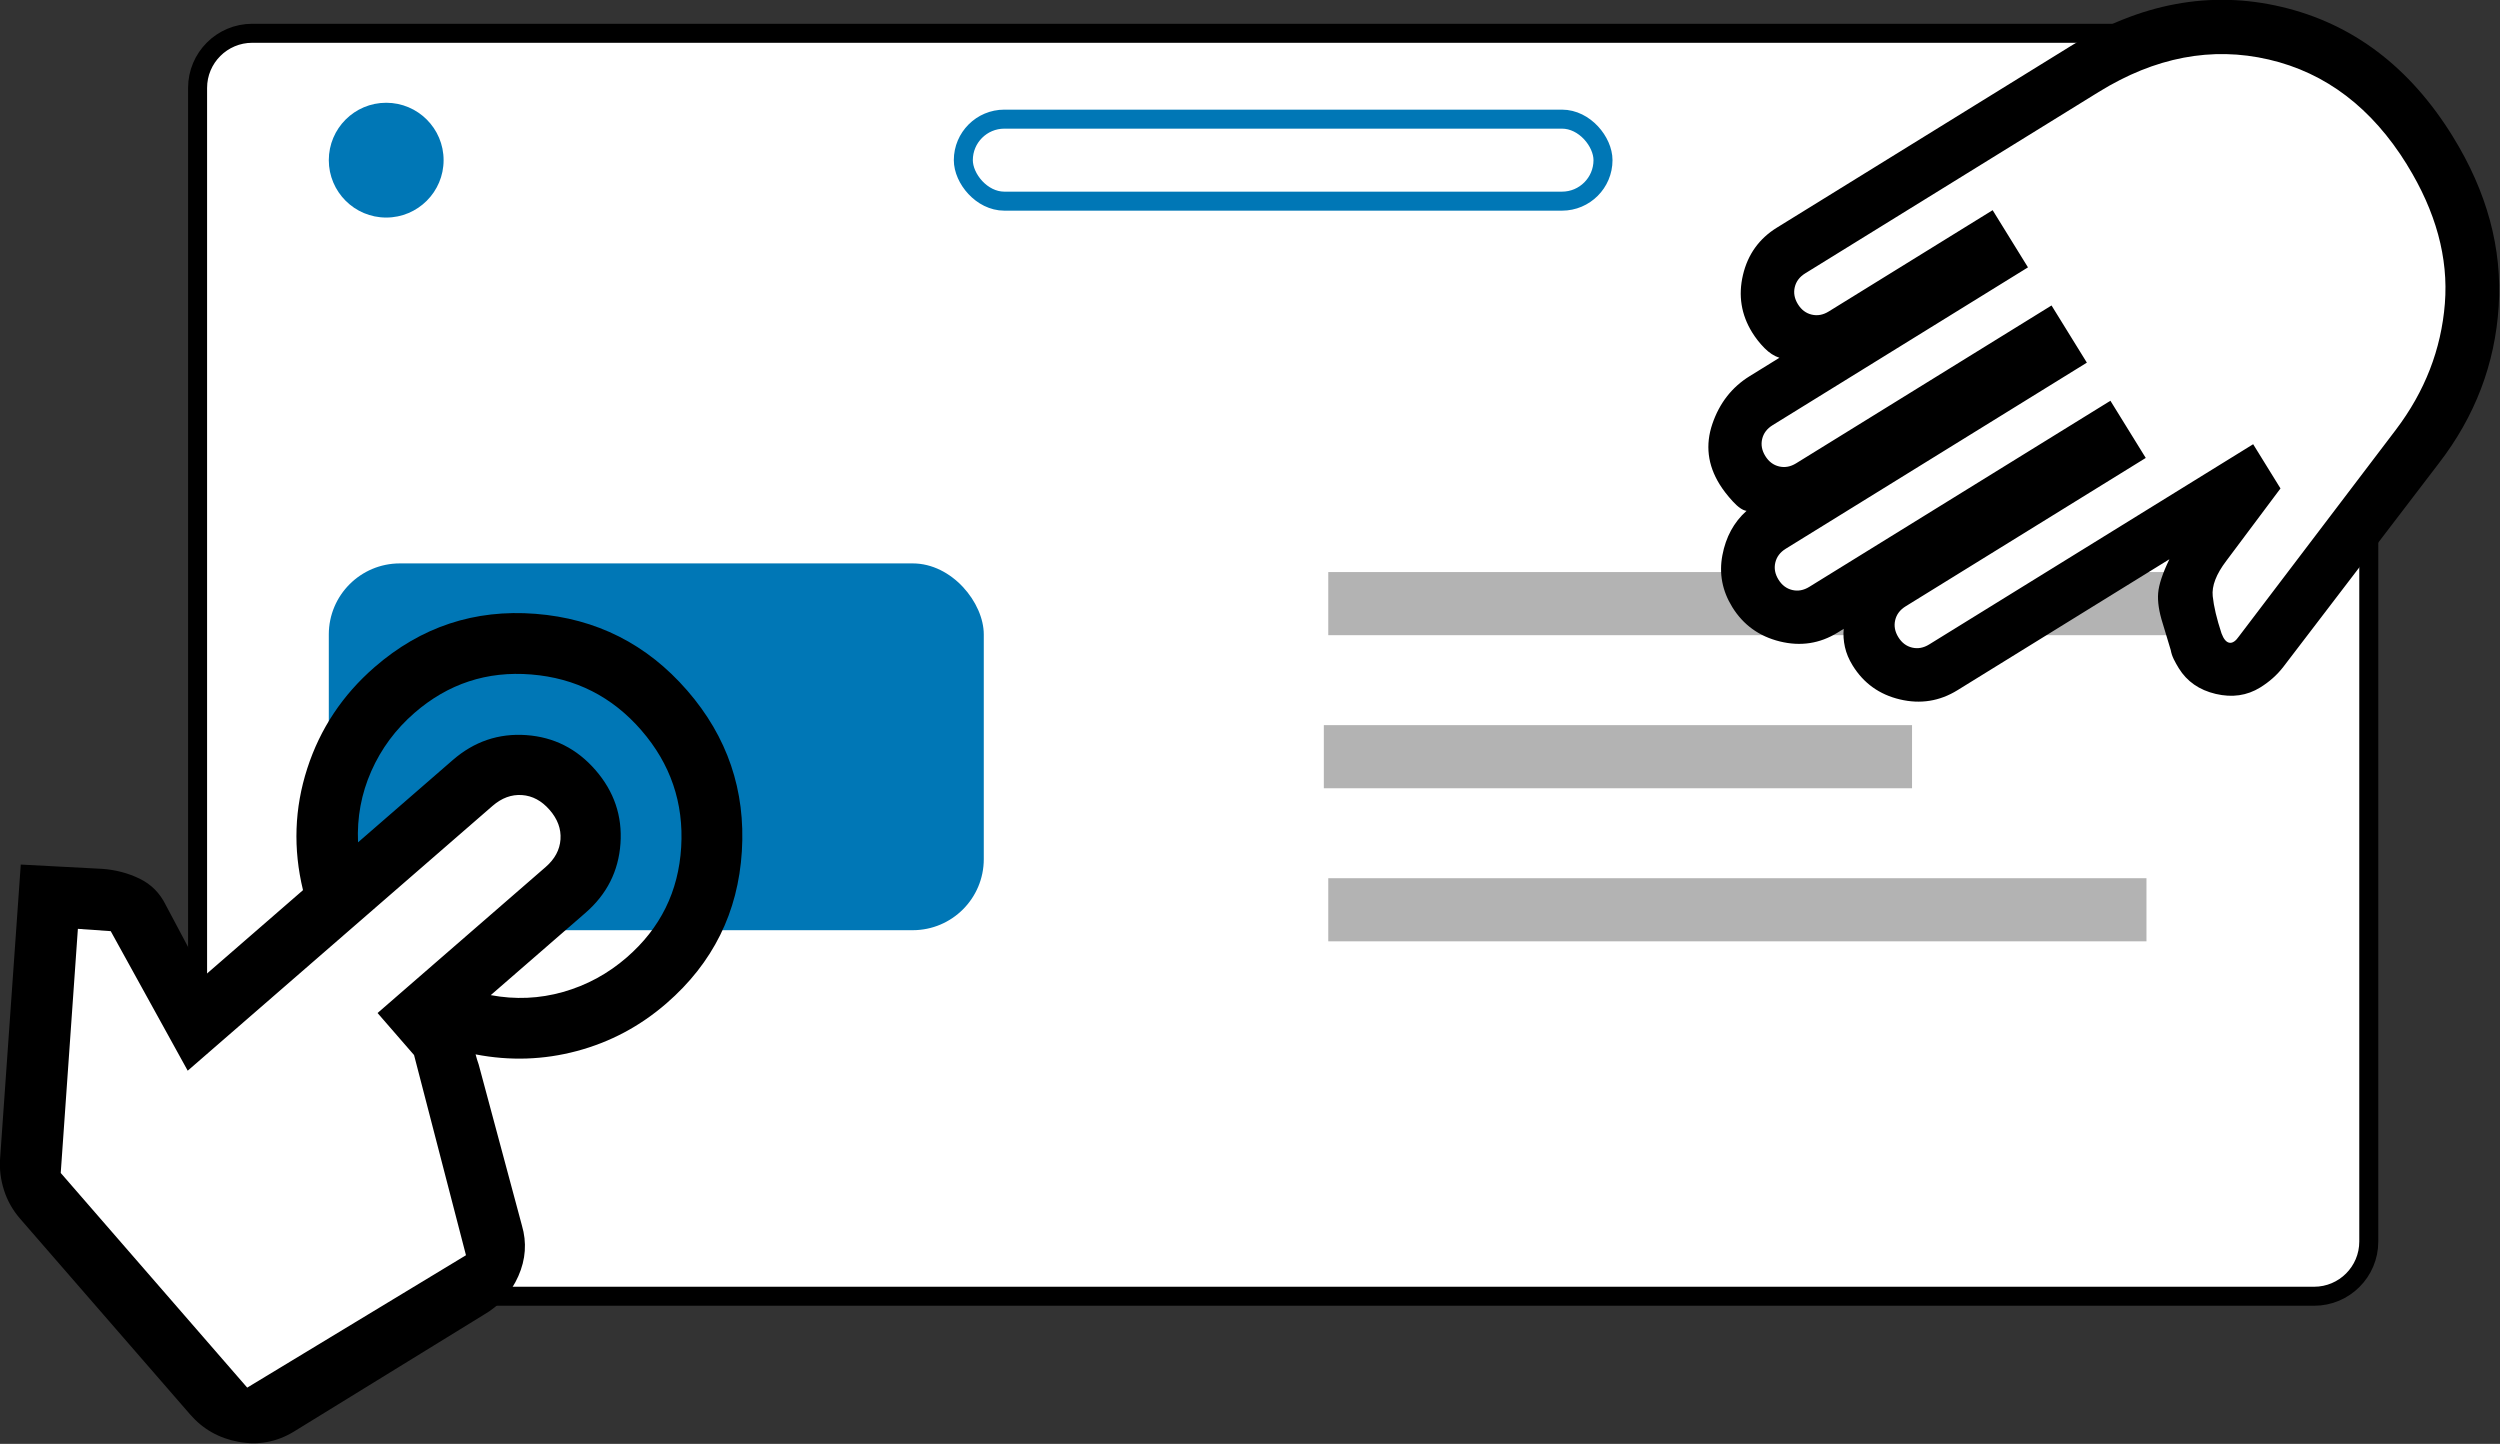 <?xml version="1.0" encoding="UTF-8" standalone="no"?>
<!-- Created with Inkscape (http://www.inkscape.org/) -->

<svg
   width="460"
   height="265.668"
   viewBox="0 0 121.708 70.291"
   version="1.1"
   id="svg5"
   xml:space="preserve"
   inkscape:version="1.2.1 (9c6d41e410, 2022-07-14)"
   sodipodi:docname="Design.svg"
   inkscape:export-filename="..\Design.png"
   inkscape:export-xdpi="96"
   inkscape:export-ydpi="96"
   xmlns:inkscape="http://www.inkscape.org/namespaces/inkscape"
   xmlns:sodipodi="http://sodipodi.sourceforge.net/DTD/sodipodi-0.dtd"
   xmlns="http://www.w3.org/2000/svg"
   xmlns:svg="http://www.w3.org/2000/svg"><rect x="0" y="0" width="121.708" height="70.291" fill="#333333" stroke="none"/><sodipodi:namedview
     id="namedview7"
     pagecolor="#ffffff"
     bordercolor="#000000"
     borderopacity="0.25"
     inkscape:showpageshadow="2"
     inkscape:pageopacity="0.0"
     inkscape:pagecheckerboard="0"
     inkscape:deskcolor="#d1d1d1"
     inkscape:document-units="px"
     showgrid="false"
     inkscape:zoom="0.5946522"
     inkscape:cx="788.69632"
     inkscape:cy="4207.5015"
     inkscape:window-width="1920"
     inkscape:window-height="1009"
     inkscape:window-x="-8"
     inkscape:window-y="-8"
     inkscape:window-maximized="1"
     inkscape:current-layer="layer1" /><defs
     id="defs2" /><g
     inkscape:label="Layer 1"
     inkscape:groupmode="layer"
     id="layer1"
     transform="translate(182.767,-84.933)"><g
       id="g14440-0"
       transform="matrix(0.846,0,0,0.846,-202.693,44.255)"
       style="stroke-width:1.182"><rect
         style="fill:#ffffff;fill-opacity:1;stroke:#000000;stroke-width:1.094;stroke-opacity:1"
         id="rect2456-0"
         width="124.942"
         height="72.677"
         x="34.923"
         y="49.998"
         ry="3.146" /><rect
         style="fill:#0077b6;fill-opacity:1;stroke:none;stroke-width:1.094;stroke-opacity:1"
         id="rect6602-0"
         width="37.691"
         height="21.107"
         x="42.474"
         y="80.504"
         ry="4.09" /><g
         id="g6843-3"
         transform="translate(12.794,-70.892)"
         style="stroke-width:1.182"><path
           style="fill:#ffffff;fill-opacity:1;stroke:none;stroke-width:1.094;stroke-opacity:1"
           d="m 38.042,193.993 -11.791,6.007 -5.228,-2.67 -7.786,-9.121 -1.001,-6.452 1.112,-11.012 5.006,-0.111 3.782,6.452 18.242,-14.016 4.561,2.113 -0.667,4.672 -7.786,7.008 v 5.117 l 2.892,10.79 z"
           id="path6660-2" /><path
           id="path2925-4"
           style="stroke-width:0.313"
           d="m 50.303,158.708 c -2.317,-2.667 -5.227,-4.137 -8.73,-4.411 -3.503,-0.274 -6.588,0.748 -9.255,3.065 -1.846,1.604 -3.139,3.549 -3.878,5.836 -0.739,2.287 -0.82,4.62 -0.244,7 l -5.715,4.964 -2.187,-4.116 c -0.337,-0.684 -0.839,-1.187 -1.504,-1.509 -0.665,-0.322 -1.381,-0.51 -2.148,-0.564 l -4.688,-0.247 -1.19,16.923 c -0.042,0.602 0.032,1.206 0.224,1.811 0.191,0.605 0.503,1.157 0.936,1.655 l 9.776,11.254 c 0.738,0.85 1.671,1.376 2.799,1.579 1.128,0.203 2.18,0.009 3.158,-0.583 l 10.958,-6.742 c 0.889,-0.515 1.546,-1.253 1.972,-2.214 0.425,-0.961 0.494,-1.933 0.205,-2.916 l -2.486,-9.256 c -0.069,-0.197 -0.125,-0.38 -0.168,-0.548 -0.004,-0.013 -0.009,-0.026 -0.013,-0.04 1.973,0.381 3.916,0.318 5.828,-0.192 1.921,-0.512 3.643,-1.429 5.167,-2.753 2.667,-2.317 4.11,-5.229 4.329,-8.736 0.219,-3.507 -0.83,-6.594 -3.147,-9.261 z m -2.638,2.291 c 1.68,1.934 2.445,4.176 2.293,6.724 -0.152,2.549 -1.195,4.663 -3.129,6.343 -1.084,0.942 -2.307,1.606 -3.669,1.992 -1.362,0.386 -2.749,0.446 -4.161,0.182 l 5.451,-4.735 c 1.231,-1.069 1.902,-2.398 2.014,-3.986 0.112,-1.588 -0.367,-2.998 -1.436,-4.229 -1.069,-1.231 -2.398,-1.902 -3.986,-2.014 -1.588,-0.112 -2.998,0.367 -4.229,1.436 l -5.451,4.735 c -0.064,-1.435 0.19,-2.8 0.762,-4.095 0.573,-1.294 1.401,-2.412 2.486,-3.354 1.934,-1.68 4.174,-2.418 6.719,-2.211 2.545,0.206 4.657,1.277 6.337,3.211 z m -5.276,4.583 c 0.458,0.528 0.666,1.092 0.624,1.695 -0.042,0.602 -0.327,1.133 -0.855,1.591 l -9.672,8.401 2.1,2.418 2.988,11.52 -12.589,7.619 -10.731,-12.353 0.987,-14.048 1.89,0.133 4.43,8.03 17.541,-15.237 c 0.528,-0.458 1.092,-0.666 1.695,-0.624 0.602,0.042 1.133,0.327 1.591,0.855 z" /></g><circle
         style="fill:#0077b6;fill-opacity:1;stroke:none;stroke-width:1.094;stroke-opacity:1"
         id="path6897-7"
         cx="45.777"
         cy="57.299"
         r="3.303" /><g
         id="g6839-5"
         transform="matrix(1.144,0,0,1.144,11.166,-27.671)"
         style="stroke-width:1.033"><rect
           style="fill:#b3b3b3;fill-opacity:1;stroke:none;stroke-width:0.956;stroke-opacity:1"
           id="rect6666-8"
           width="43.381"
           height="3.175"
           x="77.642"
           y="94.994" /><rect
           style="fill:#b3b3b3;fill-opacity:1;stroke:none;stroke-width:0.956;stroke-opacity:1"
           id="rect6824-1"
           width="29.588"
           height="3.175"
           x="77.419"
           y="102.694" /><rect
           style="fill:#b3b3b3;fill-opacity:1;stroke:none;stroke-width:0.956;stroke-opacity:1"
           id="rect6826-5"
           width="41.157"
           height="3.175"
           x="77.642"
           y="110.394" /></g><g
         id="g5148-3"
         transform="rotate(-121.716,164.063,98.348)"
         style="stroke-width:1.182"><path
           style="fill:#ffffff;fill-opacity:1;stroke:none;stroke-width:1.094;stroke-opacity:1"
           d="m 189.086,90.138 0.629,-11.484 2.674,-0.865 1.966,0.944 1.337,-4.09 2.36,-1.494 2.674,0.629 0.629,2.124 2.674,0.551 c 0,0 0.708,-1.73 1.966,-0.079 1.258,1.652 2.36,6.371 2.36,6.371 l 2.674,0.315 2.674,-0.236 0.629,26.821 -6.135,6.843 -9.124,3.382 -8.416,-2.753 -7.158,-13.057 -3.146,-9.203 2.124,-1.888 4.405,1.573 2.596,5.034 z"
           id="path5144-4" /><path
           d="m 199.804,121.185 q -5.621,0 -9.696,-2.888 -4.074,-2.888 -5.879,-7.684 l -5.26,-13.77 q -0.155,-0.413 -0.232,-0.851 -0.077,-0.438 -0.077,-0.903 0,-1.341 1.031,-2.372 1.031,-1.031 2.372,-1.031 0.31,0 0.593,0.027 0.284,0.027 0.542,0.129 l 1.547,0.413 q 1.031,0.258 1.625,0.696 0.593,0.438 1.315,1.573 V 80.187 q 0,-1.805 1.289,-3.094 1.289,-1.289 3.094,-1.289 0.619,0 1.135,0.18 0.516,0.18 0.928,0.49 v -0.413 q 0,-1.805 1.315,-3.094 1.315,-1.289 3.12,-1.289 1.65,0 2.836,1.083 1.186,1.083 1.444,2.527 0.206,-0.258 0.877,-0.387 0.67,-0.129 1.238,-0.129 1.96,0 3.172,1.47 1.212,1.47 1.212,3.275 v 2.011 q 0.361,-0.309 0.928,-0.438 0.567,-0.129 1.135,-0.129 1.805,0 3.094,1.289 1.289,1.289 1.289,3.094 v 19.855 q 0,7.065 -4.461,11.526 -4.461,4.461 -11.526,4.461 z m 0,-3.094 q 5.776,0 9.335,-3.584 3.558,-3.584 3.558,-9.309 V 85.343 q 0,-0.567 -0.361,-0.928 -0.361,-0.361 -0.928,-0.361 -0.567,0 -0.928,0.361 -0.361,0.361 -0.361,0.928 v 11.088 h -3.868 V 79.154 q 0,-0.567 -0.361,-0.928 -0.361,-0.361 -0.928,-0.361 -0.567,0 -0.928,0.361 -0.361,0.361 -0.361,0.928 v 17.277 h -3.868 V 76.06 q 0,-0.567 -0.361,-0.928 -0.361,-0.361 -0.928,-0.361 -0.567,0 -0.928,0.361 -0.361,0.361 -0.361,0.928 v 20.371 h -3.868 v -16.245 q 0,-0.567 -0.361,-0.928 -0.361,-0.361 -0.928,-0.361 -0.567,0 -0.928,0.361 -0.361,0.361 -0.361,0.928 v 21.918 h -2.991 l -1.908,-4.848 q -0.516,-1.341 -1.315,-1.728 -0.799,-0.387 -2.089,-0.696 -0.516,-0.103 -0.696,0.103 -0.18,0.206 0.027,0.67 l 5.364,13.924 q 1.496,3.868 4.693,6.214 3.197,2.346 7.942,2.346 z"
           id="path4718-1"
           style="stroke-width:0.313" /></g><rect
         style="fill:none;fill-opacity:1;stroke:#0077b6;stroke-width:1.094;stroke-opacity:1"
         id="rect6899-8"
         width="36.81"
         height="4.719"
         x="78.988"
         y="54.939"
         ry="2.36" /></g></g></svg>
